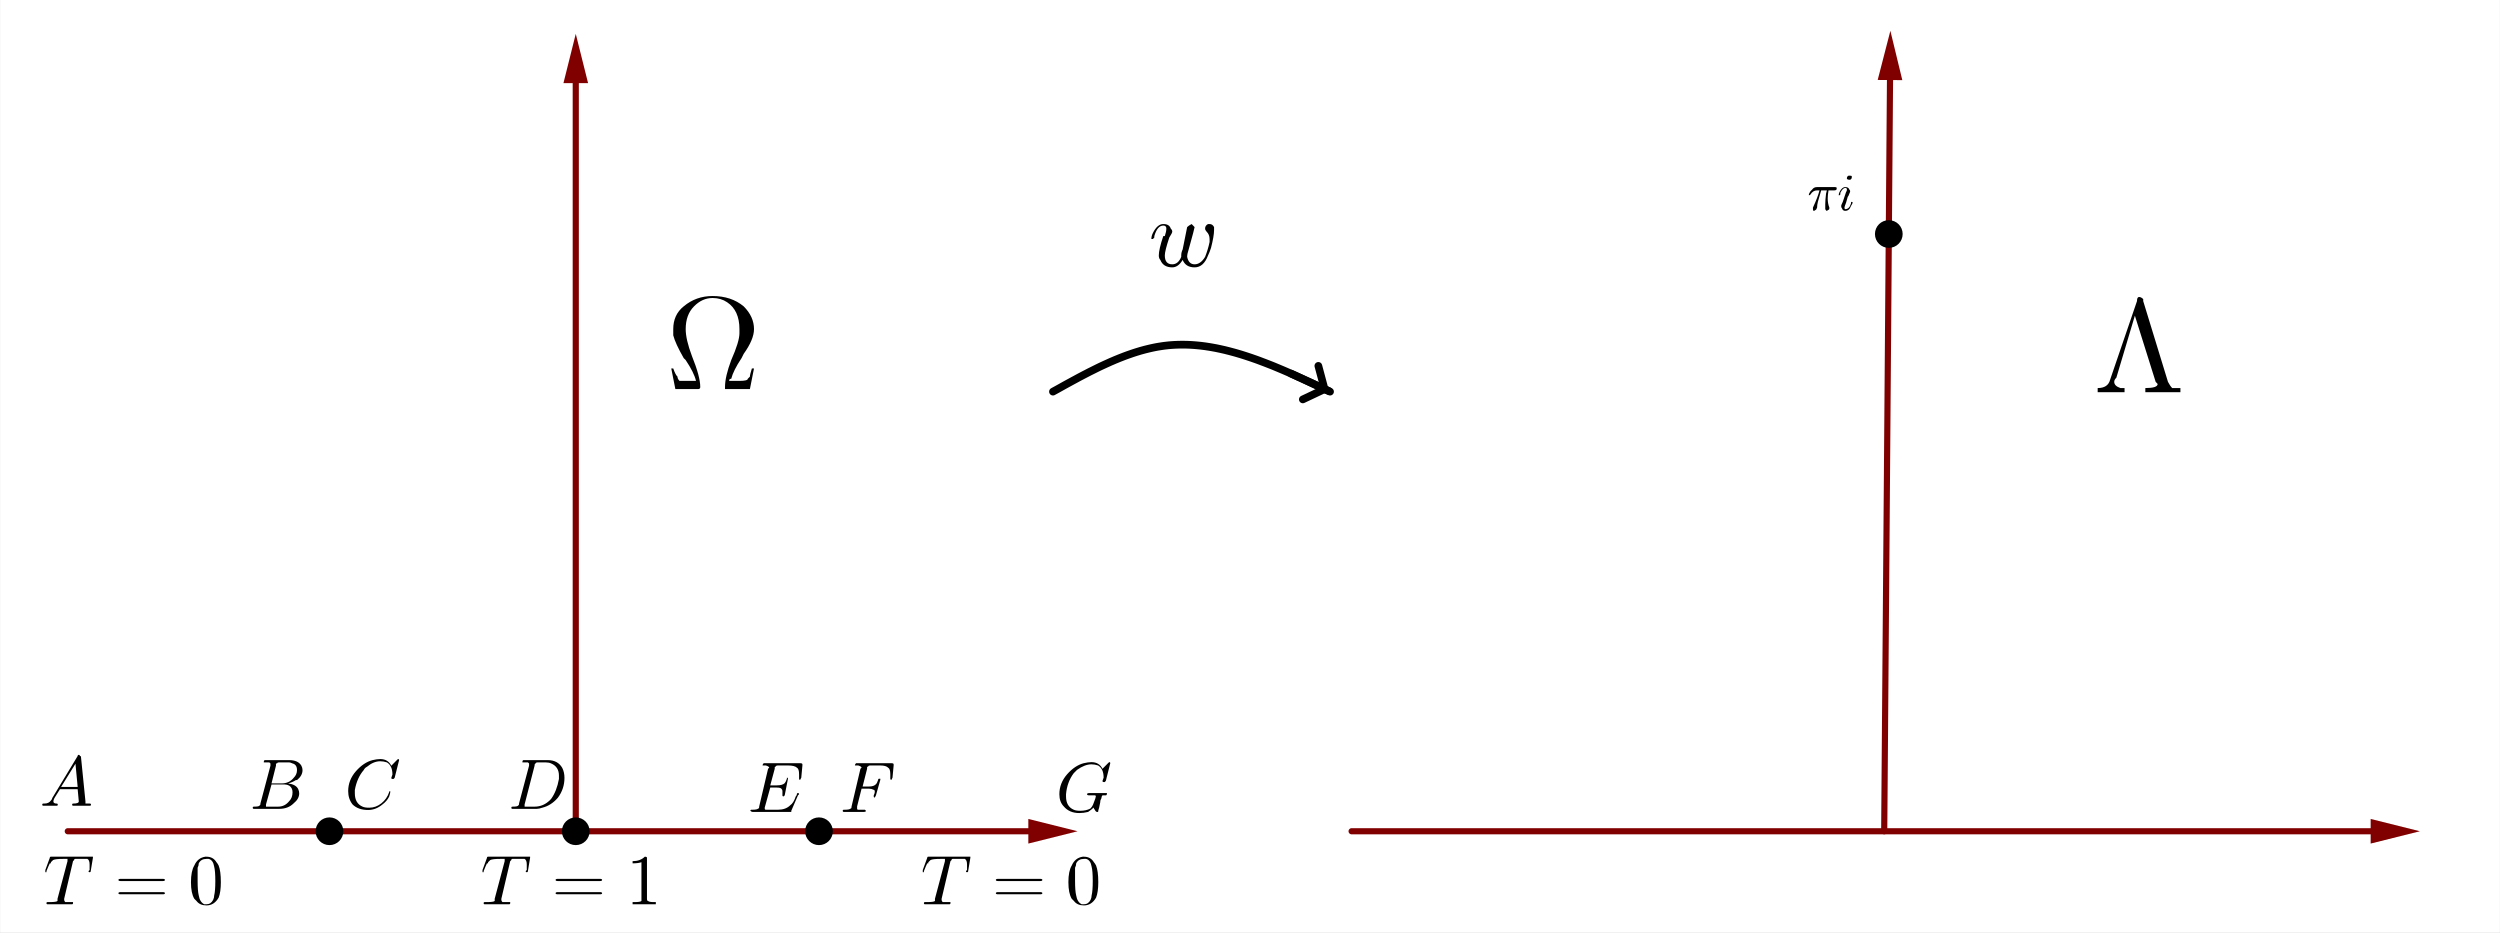 <?xml version="1.0" encoding="ISO-8859-1" standalone="no"?>

<svg 
     version="1.1"
     baseProfile="full"
     xmlns="http://www.w3.org/2000/svg"
     xmlns:xlink="http://www.w3.org/1999/xlink"
     xmlns:ev="http://www.w3.org/2001/xml-events"
     width="28.646cm"
     height="10.689cm"
     viewBox="0 0 812 303"
     >
<rect x="0" y="0" width="812" height="303" fill="#808080" stroke="none"/>
<title>

</title>
<g stroke-linejoin="miter" stroke-dashoffset="0" stroke-dasharray="none" stroke-width="1" stroke-miterlimit="10.000" stroke-linecap="square">
<clipPath id="clipebdc523a-24c1-4659-8272-188dc57e9467">
  <path d="M 0 0 L 0 303.00 L 812.00 303.00 L 812.00 0 z"/>
</clipPath>
<g clip-path="url(#clip1)">
<g fill-opacity="1" fill-rule="nonzero" stroke="none" fill="#ffffff">
  <path d="M 0 0 L 812.00 0 L 812.00 303.00 L 0 303.00 L 0 0 z"/>
</g> <!-- drawing style -->
</g> <!-- clip1 -->
<g id="misc">
</g><!-- misc -->
<g id="layer0">
<clipPath id="clipeb17fa73-992a-4013-accd-5c5ca83c7abe">
  <path d="M 0 0 L 0 303.00 L 812.00 303.00 L 812.00 0 z"/>
</clipPath>
<g clip-path="url(#clip2)">
<g stroke-linejoin="round" stroke-width="2" stroke-linecap="round" fill="none" stroke-opacity="1" stroke="#800000">
  <path d="M 22.000 270.00 L 334.00 270.00"/>
<title>Vector u</title>
<desc>Vector u: Vector(Q, R)</desc>

</g> <!-- drawing style -->
</g> <!-- clip2 -->
<clipPath id="clip85529147-d5a9-403c-aac6-08af5755e4a8">
  <path d="M 0 0 L 0 303.00 L 812.00 303.00 L 812.00 0 z"/>
</clipPath>
<g clip-path="url(#clip3)">
<g fill-opacity="1" fill-rule="evenodd" stroke="none" fill="#800000">
  <path d="M 350.00 270.00 L 334.00 274.00 L 334.00 266.00 z"/>
<title>Vector u</title>
<desc>Vector u: Vector(Q, R)</desc>

</g> <!-- drawing style -->
</g> <!-- clip3 -->
<clipPath id="clipcc482b80-3701-4b7c-94af-7ebcb0839797">
  <path d="M 0 0 L 0 303.00 L 812.00 303.00 L 812.00 0 z"/>
</clipPath>
<g clip-path="url(#clip4)">
<g stroke-linejoin="round" stroke-width="2" stroke-linecap="round" fill="none" stroke-opacity="1" stroke="#800000">
  <path d="M 187.00 270.00 L 187.00 27.000"/>
<title>Vector v</title>
<desc>Vector v: Vector(C_1, D_1)</desc>

</g> <!-- drawing style -->
</g> <!-- clip4 -->
<clipPath id="clip359663d4-02ef-4dc4-aefe-6971a7dd1ccb">
  <path d="M 0 0 L 0 303.00 L 812.00 303.00 L 812.00 0 z"/>
</clipPath>
<g clip-path="url(#clip5)">
<g fill-opacity="1" fill-rule="evenodd" stroke="none" fill="#800000">
  <path d="M 187.00 11.000 L 191.00 27.000 L 183.00 27.000 z"/>
<title>Vector v</title>
<desc>Vector v: Vector(C_1, D_1)</desc>

</g> <!-- drawing style -->
</g> <!-- clip5 -->
<clipPath id="clip0923422b-5d89-4606-a3d6-289d246fe576">
  <path d="M 0 0 L 0 303.00 L 812.00 303.00 L 812.00 0 z"/>
</clipPath>
<g clip-path="url(#clip6)">
<g stroke-linejoin="round" stroke-width="2" stroke-linecap="round" fill="none" stroke-opacity="1" stroke="#800000">
  <path d="M 439.00 270.00 L 770.00 270.00"/>
<title>Vector w</title>
<desc>Vector w: Vector(E_1, F_1)</desc>

</g> <!-- drawing style -->
</g> <!-- clip6 -->
<clipPath id="clipce302e9d-ebc6-44fa-857b-cc92519f2fc4">
  <path d="M 0 0 L 0 303.00 L 812.00 303.00 L 812.00 0 z"/>
</clipPath>
<g clip-path="url(#clip7)">
<g fill-opacity="1" fill-rule="evenodd" stroke="none" fill="#800000">
  <path d="M 786.00 270.00 L 770.00 274.00 L 770.00 266.00 z"/>
<title>Vector w</title>
<desc>Vector w: Vector(E_1, F_1)</desc>

</g> <!-- drawing style -->
</g> <!-- clip7 -->
<clipPath id="clip802044b1-cb85-4bed-bf07-4784f20353cc">
  <path d="M 0 0 L 0 303.00 L 812.00 303.00 L 812.00 0 z"/>
</clipPath>
<g clip-path="url(#clip8)">
<g stroke-linejoin="round" stroke-width="2" stroke-linecap="round" fill="none" stroke-opacity="1" stroke="#800000">
  <path d="M 612.00 270.00 L 613.88 26.000"/>
<title>Vector a</title>
<desc>Vector a: Vector(G_1, H_1)</desc>

</g> <!-- drawing style -->
</g> <!-- clip8 -->
<clipPath id="clip6f2cb749-17de-4775-bf54-bd6936b570cf">
  <path d="M 0 0 L 0 303.00 L 812.00 303.00 L 812.00 0 z"/>
</clipPath>
<g clip-path="url(#clip9)">
<g fill-opacity="1" fill-rule="evenodd" stroke="none" fill="#800000">
  <path d="M 614.00 10.000 L 617.88 26.030 L 609.88 25.969 z"/>
<title>Vector a</title>
<desc>Vector a: Vector(G_1, H_1)</desc>

</g> <!-- drawing style -->
</g> <!-- clip9 -->
</g><!-- layer0 -->
<g id="layer1">
<clipPath id="clip3ec3cb70-9312-4e1f-84e9-85117716adaa">
  <path d="M 0 0 L 0 303.00 L 812.00 303.00 L 812.00 0 z"/>
</clipPath>
<g clip-path="url(#clip10)">
<g stroke-linejoin="round" stroke-width="2.5" stroke-linecap="round" fill="none" stroke-opacity="1" stroke="#000000">
  <path d="M 342.00 127.21 L 342.34 127.02 L 343.02 126.65 L 343.71 126.27 L 344.39 125.89 L 345.07 125.51 L 345.75 125.13 L 346.44 124.75 L 347.12 124.38 L 347.80 124.01 L 348.48 123.64 L 349.17 123.27 L 349.85 122.90 L 350.53 122.53 L 351.22 122.17 L 351.90 121.81 L 352.58 121.46 L 353.27 121.10 L 353.95 120.75 L 354.64 120.41 L 355.32 120.07 L 356.00 119.73 L 356.69 119.39 L 357.37 119.06 L 358.06 118.74 L 358.75 118.42 L 359.43 118.11 L 360.12 117.80 L 360.80 117.49 L 361.49 117.20 L 362.18 116.90 L 362.87 116.62 L 363.55 116.34 L 364.24 116.07 L 364.93 115.80 L 365.62 115.54 L 366.31 115.29 L 367.00 115.05 L 367.69 114.81 L 368.38 114.58 L 369.07 114.36 L 369.76 114.15 L 370.45 113.94 L 371.15 113.75 L 371.84 113.56 L 372.53 113.39 L 373.23 113.22 L 373.92 113.06 L 374.62 112.91 L 375.31 112.77 L 376.01 112.64 L 376.70 112.53 L 377.40 112.42 L 378.10 112.32 L 378.80 112.24 L 379.50 112.16 L 380.20 112.10 L 380.90 112.05 L 381.60 112.01 L 382.30 111.98 L 383.00 111.96 L 383.70 111.95 L 384.41 111.95 L 385.11 111.96 L 385.81 111.98 L 386.52 112.01 L 387.22 112.05 L 387.93 112.10 L 388.64 112.16 L 389.34 112.23 L 390.05 112.30 L 390.76 112.39 L 391.47 112.48 L 392.18 112.59 L 392.89 112.70 L 393.59 112.82 L 394.31 112.95 L 395.02 113.08 L 395.73 113.23 L 396.44 113.38 L 397.15 113.54 L 397.86 113.70 L 398.57 113.88 L 399.29 114.06 L 400.00 114.25 L 400.71 114.44 L 401.43 114.64 L 402.14 114.85 L 402.86 115.06 L 403.57 115.28 L 404.29 115.51 L 405.00 115.74 L 405.72 115.98 L 406.44 116.22 L 407.15 116.47 L 407.87 116.72 L 408.59 116.98 L 409.31 117.25 L 410.02 117.52 L 410.74 117.79 L 411.46 118.07 L 412.18 118.35 L 412.90 118.63 L 413.62 118.92 L 414.34 119.22 L 415.06 119.52 L 415.77 119.82 L 416.49 120.12 L 417.21 120.43 L 417.93 120.74 L 418.66 121.06 L 419.38 121.37 L 420.10 121.69 L 420.82 122.01 L 421.54 122.34 L 422.26 122.67 L 422.98 122.99 L 423.70 123.33 L 424.42 123.66 L 425.14 123.99 L 425.87 124.33 L 426.59 124.66 L 427.31 125.00 L 428.03 125.34 L 428.75 125.68 L 429.47 126.02 L 430.20 126.36 L 430.92 126.70 L 431.64 127.04"/>
<title>Curva c</title>
<desc>Curva c: Spline({S, T, U}, 3)</desc>

</g> <!-- drawing style -->
</g> <!-- clip10 -->
<clipPath id="clipddca57b9-d934-4770-8543-7158974c599d">
  <path d="M 0 0 L 0 303.00 L 812.00 303.00 L 812.00 0 z"/>
</clipPath>
<g clip-path="url(#clip11)">
<g stroke-linejoin="round" stroke-width="2.5" stroke-linecap="round" fill="none" stroke-opacity="1" stroke="#000000">
  <path d="M 419.35 121.36 L 432.00 127.21"/>
<title>Segmento f</title>
<desc>Segmento f: Segmento [A_1, B_1]</desc>

</g> <!-- drawing style -->
</g> <!-- clip11 -->
<clipPath id="clip00f23cca-9b6a-4836-a23a-acf473e2a9d4">
  <path d="M 0 0 L 0 303.00 L 812.00 303.00 L 812.00 0 z"/>
</clipPath>
<g clip-path="url(#clip12)">
<g stroke-linejoin="round" stroke-width="2.5" stroke-linecap="round" fill="none" stroke-opacity="1" stroke="#000000">
  <path d="M 430.22 126.39 L 423.16 129.73"/>
<title>Segmento f</title>
<desc>Segmento f: Segmento [A_1, B_1]</desc>

</g> <!-- drawing style -->
</g> <!-- clip12 -->
<clipPath id="clipec2fbec4-887f-4311-ab2f-53b47b7a695f">
  <path d="M 0 0 L 0 303.00 L 812.00 303.00 L 812.00 0 z"/>
</clipPath>
<g clip-path="url(#clip13)">
<g stroke-linejoin="round" stroke-width="2.5" stroke-linecap="round" fill="none" stroke-opacity="1" stroke="#000000">
  <path d="M 430.22 126.39 L 428.20 118.84"/>
<title>Segmento f</title>
<desc>Segmento f: Segmento [A_1, B_1]</desc>

</g> <!-- drawing style -->
</g> <!-- clip13 -->
<clipPath id="clip12ddef18-f5dd-4931-9a56-3fbd4114664f">
  <path d="M 0 0 L 0 303.00 L 812.00 303.00 L 812.00 0 z"/>
</clipPath>
<g clip-path="url(#clip14)">
<g fill-opacity="1" fill-rule="nonzero" stroke="none" fill="#000000">
  <path d="M 191.00 270.00 C 191.00 272.21 189.21 274.00 187.00 274.00 C 184.79 274.00 183.00 272.21 183.00 270.00 C 183.00 267.79 184.79 266.00 187.00 266.00 C 189.21 266.00 191.00 267.79 191.00 270.00 z"/>
<title>Punto C_1</title>
<desc>C_1 = (1.5, -0.01)</desc>

</g> <!-- drawing style -->
</g> <!-- clip14 -->
<clipPath id="clipc0263f02-4a1d-4177-9cc8-2e0dbf57cc17">
  <path d="M 0 0 L 0 303.00 L 812.00 303.00 L 812.00 0 z"/>
</clipPath>
<g clip-path="url(#clip15)">
<g stroke-linejoin="round" stroke-linecap="round" fill="none" stroke-opacity="1" stroke="#000000">
  <path d="M 191.00 270.00 C 191.00 272.21 189.21 274.00 187.00 274.00 C 184.79 274.00 183.00 272.21 183.00 270.00 C 183.00 267.79 184.79 266.00 187.00 266.00 C 189.21 266.00 191.00 267.79 191.00 270.00 z"/>
<title>Punto C_1</title>
<desc>C_1 = (1.5, -0.01)</desc>

</g> <!-- drawing style -->
</g> <!-- clip15 -->
</g><!-- layer1 -->
<g id="layer2">
</g><!-- layer2 -->
<g id="layer3">
<clipPath id="clip0e9d00a6-05bb-4001-bcff-97e20d1ef087">
  <path d="M 0 0 L 0 303.00 L 812.00 303.00 L 812.00 0 z"/>
</clipPath>
<g clip-path="url(#clip16)">
<g fill-opacity="1" fill-rule="nonzero" stroke="none" fill="#000000">
  <path d="M 617.49 76.011 C 617.49 78.221 615.70 80.011 613.49 80.011 C 611.28 80.011 609.49 78.221 609.49 76.011 C 609.49 73.802 611.28 72.011 613.49 72.011 C 615.70 72.011 617.49 73.802 617.49 76.011 z"/>
<title>Punto C</title>
<desc>Punto C: Punto sobre a</desc>

</g> <!-- drawing style -->
</g> <!-- clip16 -->
<clipPath id="clip8dda10dd-19a4-4e23-af61-904bdd29dbe5">
  <path d="M 0 0 L 0 303.00 L 812.00 303.00 L 812.00 0 z"/>
</clipPath>
<g clip-path="url(#clip17)">
<g stroke-linejoin="round" stroke-linecap="round" fill="none" stroke-opacity="1" stroke="#000000">
  <path d="M 617.49 76.011 C 617.49 78.221 615.70 80.011 613.49 80.011 C 611.28 80.011 609.49 78.221 609.49 76.011 C 609.49 73.802 611.28 72.011 613.49 72.011 C 615.70 72.011 617.49 73.802 617.49 76.011 z"/>
<title>Punto C</title>
<desc>Punto C: Punto sobre a</desc>

</g> <!-- drawing style -->
</g> <!-- clip17 -->
<clipPath id="clipc46e2023-911e-47a0-a448-0d1a8c52ea82">
  <path d="M 0 0 L 0 303.00 L 812.00 303.00 L 812.00 0 z"/>
</clipPath>
<g clip-path="url(#clip18)">
<g fill-opacity="1" fill-rule="nonzero" stroke="none" fill="#000000">
  <path d="M 111.00 270.00 C 111.00 272.21 109.21 274.00 107.00 274.00 C 104.79 274.00 103.00 272.21 103.00 270.00 C 103.00 267.79 104.79 266.00 107.00 266.00 C 109.21 266.00 111.00 267.79 111.00 270.00 z"/>
<title>Punto A</title>
<desc>Punto A: Punto sobre u</desc>

</g> <!-- drawing style -->
</g> <!-- clip18 -->
<clipPath id="clip264cfbd6-7bfb-4283-9de3-27cfa6a9edc8">
  <path d="M 0 0 L 0 303.00 L 812.00 303.00 L 812.00 0 z"/>
</clipPath>
<g clip-path="url(#clip19)">
<g stroke-linejoin="round" stroke-linecap="round" fill="none" stroke-opacity="1" stroke="#000000">
  <path d="M 111.00 270.00 C 111.00 272.21 109.21 274.00 107.00 274.00 C 104.79 274.00 103.00 272.21 103.00 270.00 C 103.00 267.79 104.79 266.00 107.00 266.00 C 109.21 266.00 111.00 267.79 111.00 270.00 z"/>
<title>Punto A</title>
<desc>Punto A: Punto sobre u</desc>

</g> <!-- drawing style -->
</g> <!-- clip19 -->
<clipPath id="clip8b6a2f64-3594-4b81-bc3d-eb04cf5f003c">
  <path d="M 0 0 L 0 303.00 L 812.00 303.00 L 812.00 0 z"/>
</clipPath>
<g clip-path="url(#clip20)">
<g fill-opacity="1" fill-rule="nonzero" stroke="none" fill="#000000">
  <path d="M 270.00 270.00 C 270.00 272.21 268.21 274.00 266.00 274.00 C 263.79 274.00 262.00 272.21 262.00 270.00 C 262.00 267.79 263.79 266.00 266.00 266.00 C 268.21 266.00 270.00 267.79 270.00 270.00 z"/>
<title>Punto B</title>
<desc>Punto B: Punto sobre u</desc>

</g> <!-- drawing style -->
</g> <!-- clip20 -->
<clipPath id="clip2fab68e3-d840-42bf-b107-9b16108507c5">
  <path d="M 0 0 L 0 303.00 L 812.00 303.00 L 812.00 0 z"/>
</clipPath>
<g clip-path="url(#clip21)">
<g stroke-linejoin="round" stroke-linecap="round" fill="none" stroke-opacity="1" stroke="#000000">
  <path d="M 270.00 270.00 C 270.00 272.21 268.21 274.00 266.00 274.00 C 263.79 274.00 262.00 272.21 262.00 270.00 C 262.00 267.79 263.79 266.00 266.00 266.00 C 268.21 266.00 270.00 267.79 270.00 270.00 z"/>
<title>Punto B</title>
<desc>Punto B: Punto sobre u</desc>

</g> <!-- drawing style -->
</g> <!-- clip21 -->
<g transform="matrix(31.000, 0, 0, 31.000, 373.00, 86.347)">
<clipPath id="clip2f49002d-0002-4bf4-a6a9-1b6cbddf63a7">
  <path d="M -12.032 -2.785 L -12.032 6.989 L 14.161 6.989 L 14.161 -2.785 z"/>
</clipPath>
<g clip-path="url(#clip22)">
<g fill-opacity="1" fill-rule="nonzero" stroke="none" fill="#000000">
  <path d="M .469 -.344 L .422 -.172 Q .406 -.125 .406 -.094 Q .422 -.016 .484 -.016 Q .547 -.016 .594 -.094 Q .625 -.172 .641 -.25 Q .641 -.266 .641 -.281 Q .641 -.328 .609 -.359 Q .594 -.375 .594 -.391 Q .594 -.422 .625 -.438 Q .641 -.438 .641 -.438 Q .672 -.438 .688 -.406 Q .688 -.391 .688 -.375 Q .688 -.312 .656 -.188 Q .641 -.141 .625 -.109 Q .578 .016 .484 .016 Q .391 .016 .359 -.062 Q .312 .016 .25 .016 Q .156 .016 .125 -.062 Q .109 -.078 .109 -.109 Q .109 -.172 .156 -.312 Q .156 -.312 .172 -.312 Q .188 -.359 .188 -.391 Q .188 -.422 .156 -.422 Q .094 -.422 .062 -.312 Q .062 -.297 .062 -.297 Q .047 -.281 .047 -.281 Q .031 -.281 .031 -.281 Q .031 -.312 .047 -.344 Q .094 -.438 .156 -.438 Q .219 -.438 .234 -.391 Q .25 -.375 .25 -.359 Q .25 -.344 .219 -.297 Q .172 -.156 .172 -.109 Q .172 -.016 .25 -.016 Q .312 -.016 .344 -.094 Q .344 -.094 .344 -.109 Q .344 -.141 .359 -.172 L .406 -.406 Q .422 -.422 .453 -.438 Q .469 -.422 .484 -.406 Q .484 -.406 .469 -.344 z"/>
<title>w</title>
<desc>text1 = “w”</desc>

</g> <!-- drawing style -->
</g> <!-- clip22 -->
</g> <!-- transform -->
<g transform="matrix(43.000, 0, 0, 43.000, 216.00, 126.38)">
<clipPath id="clipc3a810d3-1dd5-4575-b60d-8d7449330e6a">
  <path d="M -5.023 -2.939 L -5.023 4.107 L 13.860 4.107 L 13.860 -2.939 z"/>
</clipPath>
<g clip-path="url(#clip23)">
<g fill-opacity="1" fill-rule="nonzero" stroke="none" fill="#000000">
  <path d="M .672 -.156 L .672 -.156 L .641 -0 L .484 -0 Q .469 -0 .453 -0 Q .453 -.016 .453 -.016 Q .453 -.094 .5 -.219 Q .562 -.359 .562 -.422 Q .562 -.438 .562 -.453 Q .562 -.594 .469 -.656 Q .422 -.688 .359 -.688 Q .281 -.688 .219 -.625 L .219 -.625 Q .156 -.562 .156 -.453 Q .156 -.375 .203 -.25 Q .266 -.094 .266 -.016 Q .266 -0 .25 -0 L .25 -0 L .25 -0 Q .25 -0 .234 -0 L .078 -0 L .047 -.156 L .062 -.156 Q .078 -.109 .094 -.094 Q .094 -.078 .109 -.062 Q .125 -.062 .156 -.062 L .234 -.062 Q .219 -.125 .156 -.219 L .156 -.219 Q .156 -.219 .141 -.234 Q .078 -.344 .062 -.406 Q .062 -.438 .062 -.453 Q .062 -.562 .141 -.625 Q .234 -.703 .359 -.703 Q .5 -.703 .594 -.625 Q .672 -.547 .672 -.453 Q .672 -.375 .594 -.266 L .594 -.266 L .594 -.266 L .594 -.266 L .578 -.234 Q .516 -.141 .5 -.078 Q .484 -.078 .484 -.062 L .562 -.062 Q .625 -.062 .625 -.078 L .641 -.094 Q .641 -.109 .656 -.156 L .672 -.156 z"/>
<title>\Omega</title>
<desc>text2 = “\Omega”</desc>

</g> <!-- drawing style -->
</g> <!-- clip23 -->
</g> <!-- transform -->
<g transform="matrix(43.000, 0, 0, 43.000, 680.00, 127.38)">
<clipPath id="clip7bae5c20-ddfd-41c6-ac4e-d57d36f127d3">
  <path d="M -15.814 -2.962 L -15.814 4.084 L 3.07 4.084 L 3.07 -2.962 z"/>
</clipPath>
<g clip-path="url(#clip24)">
<g fill-opacity="1" fill-rule="nonzero" stroke="none" fill="#000000">
  <path d="M .375 -.688 L .562 -.078 Q .578 -.047 .594 -.031 Q .609 -.031 .656 -.031 L .656 -0 Q .547 -0 .531 -0 Q .422 -0 .391 -0 L .391 -.031 Q .484 -.031 .484 -.062 Q .484 -.062 .469 -.078 L .312 -.578 L .172 -.109 Q .156 -.094 .156 -.078 Q .156 -.047 .203 -.031 Q .219 -.031 .234 -.031 L .234 -0 Q .141 -0 .125 -0 Q .078 -0 .031 -0 L .031 -.031 Q .109 -.031 .125 -.094 L .328 -.688 Q .328 -.719 .344 -.719 L .344 -.719 Q .344 -.719 .344 -.719 Q .359 -.719 .375 -.703 Q .375 -.703 .375 -.688 z"/>
<title>\Lambda</title>
<desc>text3 = “\Lambda”</desc>

</g> <!-- drawing style -->
</g> <!-- clip24 -->
</g> <!-- transform -->
<g transform="matrix(23.000, 0, 0, 23.000, 13.000, 261.72)">
<clipPath id="clipf8bc081c-d2cd-43cb-b646-f8a059a6521f">
  <path d="M -.565 -11.379 L -.565 1.795 L 34.739 1.795 L 34.739 -11.379 z"/>
</clipPath>
<g clip-path="url(#clip25)">
<g fill-opacity="1" fill-rule="nonzero" stroke="none" fill="#000000">
  <path d="M .172 -.109 L .531 -.703 Q .531 -.719 .547 -.719 Q .562 -.719 .562 -.703 Q .578 -.703 .578 -.688 L .641 -.062 Q .641 -.047 .641 -.031 L .641 -.031 L .641 -.031 L .641 -.031 L .641 -.031 L .641 -.031 Q .656 -.031 .703 -.031 Q .719 -.031 .719 -.016 Q .719 -0 .703 -0 L .594 -0 L .594 -0 L .469 -0 L .469 -0 Q .453 -0 .453 -.016 Q .453 -.031 .469 -.031 Q .547 -.031 .547 -.062 Q .547 -.062 .531 -.234 L .281 -.234 L .203 -.109 Q .188 -.078 .188 -.062 Q .188 -.031 .234 -.031 Q .25 -.031 .25 -.016 Q .25 -0 .234 -0 L .141 -0 L .141 -0 L .047 -0 L .047 -0 Q .031 -0 .031 -.016 Q .031 -.031 .047 -.031 L .047 -.031 L .062 -.031 Q .125 -.031 .156 -.078 Q .172 -.094 .172 -.109 z M .297 -.266 L .531 -.266 L .5 -.594 L .297 -.266 z"/>
<title>A</title>
<desc>texto1 = “A”</desc>

</g> <!-- drawing style -->
</g> <!-- clip25 -->
</g> <!-- transform -->
<g transform="matrix(23.000, 0, 0, 23.000, 112.00, 262.72)">
<clipPath id="clipfd5eec3c-bcf2-41cf-b047-f3b58d8384d1">
  <path d="M -4.87 -11.422 L -4.87 1.752 L 30.435 1.752 L 30.435 -11.422 z"/>
</clipPath>
<g clip-path="url(#clip26)">
<g fill-opacity="1" fill-rule="nonzero" stroke="none" fill="#000000">
  <path d="M .766 -.688 L .703 -.438 Q .688 -.422 .688 -.422 L .688 -.422 L .672 -.422 Q .656 -.422 .656 -.438 L .672 -.484 L .672 -.484 Q .672 -.609 .594 -.656 L .594 -.656 Q .547 -.672 .5 -.672 Q .406 -.672 .312 -.594 Q .281 -.578 .266 -.547 Q .172 -.438 .141 -.266 Q .141 -.234 .141 -.219 Q .141 -.078 .25 -.031 Q .281 -.016 .344 -.016 Q .438 -.016 .516 -.078 Q .594 -.141 .625 -.234 Q .625 -.25 .641 -.25 Q .641 -.25 .641 -.234 Q .641 -.219 .625 -.172 Q .594 -.109 .531 -.062 Q .438 .016 .328 .016 Q .188 .016 .109 -.062 Q .047 -.141 .047 -.25 Q .047 -.406 .156 -.531 Q .266 -.656 .391 -.688 Q .453 -.703 .5 -.703 Q .609 -.703 .656 -.609 L .734 -.688 Q .75 -.703 .75 -.703 Q .766 -.703 .766 -.688 z"/>
<title>C</title>
<desc>texto2 = “C”</desc>

</g> <!-- drawing style -->
</g> <!-- clip26 -->
</g> <!-- transform -->
<g transform="matrix(23.000, 0, 0, 23.000, 165.00, 262.72)">
<clipPath id="clipe33f1650-b946-4b46-83cc-4fc3d68d07f0">
  <path d="M -7.174 -11.422 L -7.174 1.752 L 28.130 1.752 L 28.130 -11.422 z"/>
</clipPath>
<g clip-path="url(#clip27)">
<g fill-opacity="1" fill-rule="nonzero" stroke="none" fill="#000000">
  <path d="M .156 -.078 L .156 -.078 L .297 -.609 Q .297 -.625 .297 -.641 Q .297 -.641 .281 -.656 L .281 -.656 L .281 -.656 Q .281 -.656 .281 -.656 Q .25 -.656 .234 -.656 Q .203 -.656 .203 -.656 Q .203 -.656 .203 -.656 Q .203 -.688 .219 -.688 L .219 -.688 L .234 -.688 L .562 -.688 Q .703 -.688 .766 -.578 Q .797 -.516 .797 -.438 Q .797 -.281 .703 -.156 Q .609 -.047 .484 -.016 Q .438 -0 .406 -0 L .062 -0 Q .047 -0 .047 -.016 Q .047 -.016 .047 -.016 Q .047 -.031 .062 -.031 L .062 -.031 Q .141 -.031 .141 -.047 Q .156 -.047 .156 -.078 Q .156 -.078 .156 -.078 z M .375 -.609 L .234 -.062 Q .234 -.047 .234 -.047 Q .234 -.031 .234 -.031 L .234 -.031 L .234 -.031 L .25 -.031 Q .25 -.031 .266 -.031 L .375 -.031 Q .5 -.031 .594 -.125 Q .609 -.141 .609 -.141 Q .688 -.25 .719 -.422 Q .719 -.453 .719 -.469 Q .719 -.594 .609 -.641 Q .578 -.656 .531 -.656 L .422 -.656 Q .391 -.656 .391 -.641 L .391 -.641 L .391 -.641 L .391 -.641 L .391 -.641 Q .375 -.641 .375 -.609 z"/>
<title>D</title>
<desc>texto3 = “D”</desc>

</g> <!-- drawing style -->
</g> <!-- clip27 -->
</g> <!-- transform -->
<g transform="matrix(23.000, 0, 0, 23.000, 81.000, 262.72)">
<clipPath id="clipe4b2cd62-8495-49ee-842e-419fd85e2f83">
  <path d="M -3.522 -11.422 L -3.522 1.752 L 31.783 1.752 L 31.783 -11.422 z"/>
</clipPath>
<g clip-path="url(#clip28)">
<g fill-opacity="1" fill-rule="nonzero" stroke="none" fill="#000000">
  <path d="M .156 -.078 L .297 -.609 Q .297 -.625 .297 -.641 Q .297 -.641 .281 -.656 L .281 -.656 L .281 -.656 Q .281 -.656 .266 -.656 Q .25 -.656 .234 -.656 Q .203 -.656 .203 -.656 Q .203 -.688 .219 -.688 L .219 -.688 L .219 -.688 L .234 -.688 L .562 -.688 Q .688 -.688 .734 -.609 Q .75 -.578 .75 -.547 Q .75 -.469 .672 -.406 Q .672 -.406 .656 -.406 Q .609 -.375 .547 -.359 Q .656 -.344 .688 -.281 Q .703 -.25 .703 -.219 Q .703 -.141 .625 -.078 L .625 -.078 Q .547 -0 .422 -0 L .062 -0 Q .047 -0 .047 -.016 Q .047 -.031 .062 -.031 L .062 -.031 Q .141 -.031 .141 -.047 Q .156 -.047 .156 -.078 Q .156 -.078 .156 -.078 z M .312 -.359 L .453 -.359 Q .562 -.359 .625 -.438 Q .672 -.484 .672 -.547 Q .672 -.625 .609 -.641 Q .578 -.656 .562 -.656 L .422 -.656 Q .391 -.656 .391 -.641 L .391 -.641 L .391 -.641 L .375 -.641 L .375 -.641 Q .375 -.641 .375 -.609 L .312 -.359 z M .266 -.031 L .406 -.031 Q .5 -.031 .562 -.109 Q .609 -.156 .609 -.234 Q .609 -.297 .562 -.328 Q .531 -.344 .5 -.344 L .312 -.344 L .234 -.062 Q .234 -.047 .234 -.047 Q .234 -.031 .234 -.031 L .234 -.031 L .234 -.031 L .25 -.031 Q .25 -.031 .266 -.031 z"/>
<title>B</title>
<desc>texto4 = “B”</desc>

</g> <!-- drawing style -->
</g> <!-- clip28 -->
</g> <!-- transform -->
<g transform="matrix(23.000, 0, 0, 23.000, 343.00, 263.72)">
<clipPath id="clip9831d003-98f1-4d53-930c-f15a967f4c0a">
  <path d="M -14.913 -11.466 L -14.913 1.708 L 20.391 1.708 L 20.391 -11.466 z"/>
</clipPath>
<g clip-path="url(#clip29)">
<g fill-opacity="1" fill-rule="nonzero" stroke="none" fill="#000000">
  <path d="M .766 -.688 L .703 -.438 Q .688 -.422 .688 -.422 L .688 -.422 L .672 -.422 Q .656 -.422 .656 -.438 L .672 -.484 L .672 -.484 Q .672 -.609 .594 -.656 L .594 -.656 Q .547 -.672 .5 -.672 Q .406 -.672 .297 -.594 Q .281 -.578 .25 -.547 Q .156 -.422 .141 -.25 Q .141 -.234 .141 -.219 Q .141 -.078 .25 -.031 Q .281 -.016 .344 -.016 Q .422 -.016 .484 -.047 Q .516 -.078 .531 -.125 Q .562 -.203 .562 -.219 Q .562 -.234 .547 -.234 Q .531 -.234 .531 -.234 Q .5 -.234 .469 -.234 Q .438 -.234 .438 -.25 Q .438 -.25 .438 -.25 Q .438 -.266 .469 -.266 L .609 -.266 L .609 -.266 L .703 -.266 L .703 -.266 Q .719 -.266 .719 -.266 Q .719 -.234 .703 -.234 Q .656 -.234 .656 -.234 Q .641 -.219 .641 -.188 Q .641 -.203 .625 -.156 Q .625 -.141 .625 -.141 L .609 -.062 Q .594 -.016 .594 -0 Q .594 -0 .578 -0 Q .562 -0 .547 -.031 Q .531 -.047 .531 -.062 Q .5 -.031 .453 -0 L .453 -0 Q .391 .016 .328 .016 Q .188 .016 .109 -.078 Q .047 -.141 .047 -.25 Q .047 -.406 .156 -.531 Q .266 -.656 .391 -.688 Q .453 -.703 .5 -.703 Q .609 -.703 .656 -.609 L .734 -.688 Q .75 -.703 .75 -.703 Q .766 -.703 .766 -.688 z"/>
<title>G</title>
<desc>texto6 = “G”</desc>

</g> <!-- drawing style -->
</g> <!-- clip29 -->
</g> <!-- transform -->
<g transform="matrix(23.000, 0, 0, 23.000, 243.00, 263.72)">
<clipPath id="clip0ccbd72c-8e78-4517-93e9-096b44abbcb2">
  <path d="M -10.565 -11.466 L -10.565 1.708 L 24.739 1.708 L 24.739 -11.466 z"/>
</clipPath>
<g clip-path="url(#clip30)">
<g fill-opacity="1" fill-rule="nonzero" stroke="none" fill="#000000">
  <path d="M .703 -.234 L .703 -.234 L .609 -.016 Q .609 -0 .609 -0 L .609 -0 L .594 -0 Q .594 -0 .578 -0 L .062 -0 Q .047 -0 .031 -.016 Q .031 -.016 .031 -.016 Q .031 -.031 .047 -.031 L .062 -.031 Q .125 -.031 .141 -.047 Q .156 -.047 .156 -.078 Q .156 -.078 .156 -.078 L .281 -.609 Q .297 -.625 .297 -.625 Q .297 -.641 .25 -.656 L .25 -.656 L .234 -.656 Q .203 -.656 .203 -.656 Q .203 -.672 .219 -.688 L .234 -.688 L .734 -.688 Q .766 -.688 .766 -.672 L .766 -.672 Q .766 -.672 .766 -.656 L .75 -.484 Q .734 -.453 .734 -.453 Q .719 -.453 .719 -.469 L .719 -.484 L .719 -.484 Q .719 -.516 .719 -.531 Q .719 -.609 .688 -.625 Q .656 -.656 .562 -.656 L .422 -.656 Q .391 -.656 .391 -.641 L .391 -.641 L .391 -.641 Q .375 -.641 .375 -.625 L .375 -.625 L .375 -.625 Q .375 -.625 .375 -.609 L .312 -.375 L .406 -.375 Q .484 -.375 .516 -.406 Q .531 -.422 .547 -.469 Q .547 -.484 .547 -.484 Q .562 -.484 .562 -.469 L .516 -.234 Q .5 -.219 .5 -.219 Q .484 -.219 .484 -.234 Q .484 -.234 .484 -.25 Q .484 -.266 .484 -.297 Q .484 -.312 .469 -.328 Q .453 -.344 .406 -.344 L .312 -.344 L .234 -.062 Q .234 -.047 .234 -.047 Q .234 -.031 .25 -.031 L .25 -.031 L .25 -.031 L .25 -.031 Q .25 -.031 .266 -.031 L .422 -.031 Q .531 -.031 .594 -.094 Q .641 -.125 .672 -.219 Q .688 -.234 .688 -.25 Q .688 -.266 .703 -.266 Q .719 -.266 .719 -.25 Q .719 -.25 .703 -.234 z"/>
<title>E</title>
<desc>texto7 = “E”</desc>

</g> <!-- drawing style -->
</g> <!-- clip30 -->
</g> <!-- transform -->
<g transform="matrix(23.000, 0, 0, 23.000, 273.00, 263.72)">
<clipPath id="clip606ab3ec-60ce-4800-9ed2-2e85a284d95d">
  <path d="M -11.870 -11.466 L -11.870 1.708 L 23.435 1.708 L 23.435 -11.466 z"/>
</clipPath>
<g clip-path="url(#clip31)">
<g fill-opacity="1" fill-rule="nonzero" stroke="none" fill="#000000">
  <path d="M .297 -.328 L .234 -.078 Q .234 -.062 .234 -.047 Q .234 -.031 .25 -.031 Q .25 -.031 .266 -.031 Q .297 -.031 .328 -.031 Q .344 -.031 .344 -.031 L .359 -.016 Q .359 -.016 .359 -.016 Q .359 -0 .328 -0 L .188 -0 L .188 -0 L .047 -0 L .047 -0 Q .031 -0 .031 -.016 Q .031 -.031 .047 -.031 L .062 -.031 Q .125 -.031 .141 -.047 Q .156 -.047 .156 -.078 Q .156 -.078 .156 -.078 L .281 -.609 Q .297 -.625 .297 -.625 Q .297 -.641 .25 -.656 L .25 -.656 L .234 -.656 Q .203 -.656 .203 -.656 Q .203 -.672 .219 -.688 L .234 -.688 L .719 -.688 Q .75 -.688 .75 -.672 L .75 -.672 Q .75 -.672 .75 -.656 L .734 -.484 Q .719 -.453 .719 -.453 Q .703 -.453 .703 -.469 Q .703 -.469 .703 -.484 Q .703 -.516 .703 -.531 Q .703 -.609 .672 -.625 L .672 -.625 Q .641 -.656 .562 -.656 L .422 -.656 Q .391 -.656 .391 -.641 L .391 -.641 L .391 -.641 Q .375 -.641 .375 -.625 L .375 -.625 L .375 -.625 Q .375 -.625 .375 -.609 L .312 -.359 L .406 -.359 Q .469 -.359 .5 -.391 L .5 -.391 Q .516 -.406 .531 -.453 Q .531 -.469 .547 -.469 Q .562 -.469 .562 -.469 Q .562 -.453 .562 -.453 L .5 -.234 Q .484 -.203 .484 -.203 Q .469 -.203 .469 -.219 Q .469 -.219 .469 -.234 Q .484 -.266 .484 -.281 Q .484 -.312 .469 -.312 L .469 -.312 Q .438 -.328 .406 -.328 L .297 -.328 z"/>
<title>F</title>
<desc>texto8 = “F”</desc>

</g> <!-- drawing style -->
</g> <!-- clip31 -->
</g> <!-- transform -->
<g transform="matrix(17.000, 0, 0, 17.000, 587.00, 68.212)">
<clipPath id="clip11d868c8-fd0c-40f0-84a5-0dddd6db0559">
  <path d="M -34.529 -4.013 L -34.529 13.811 L 13.235 13.811 L 13.235 -4.013 z"/>
</clipPath>
<g clip-path="url(#clip32)">
<g fill-opacity="1" fill-rule="nonzero" stroke="none" fill="#000000">
  <path d="M .266 -.375 L .266 -.375 L .203 -.156 Q .188 -.094 .188 -.047 Q .172 -0 .156 -0 L .156 -0 Q .141 .016 .125 .016 Q .109 .016 .109 -.016 Q .109 -.016 .109 -.016 Q .109 -.031 .109 -.047 Q .203 -.25 .234 -.375 L .188 -.375 Q .109 -.375 .062 -.297 Q .047 -.281 .031 -.281 Q .031 -.281 .031 -.297 Q .031 -.312 .062 -.359 Q .062 -.359 .078 -.375 Q .078 -.375 .078 -.375 Q .078 -.375 .094 -.391 Q .125 -.438 .188 -.438 L .531 -.438 Q .562 -.438 .562 -.422 L .562 -.422 Q .562 -.406 .562 -.406 Q .562 -.375 .516 -.375 L .406 -.375 Q .391 -.281 .391 -.219 Q .391 -.125 .422 -.047 Q .422 -.031 .422 -.031 Q .422 -0 .391 -0 Q .391 .016 .375 .016 Q .359 .016 .344 -.016 Q .344 -.031 .344 -.031 Q .344 -.078 .344 -.109 Q .344 -.188 .359 -.312 L .375 -.375 L .266 -.375 z"/>
<title>\pi i</title>
<desc>texto11 = “\pi i”</desc>

</g> <!-- drawing style -->
</g> <!-- clip32 -->
</g> <!-- transform -->
<g transform="matrix(17.000, 0, 0, 17.000, 596.69, 68.212)">
<clipPath id="clip05e7ffc6-0a29-4151-8101-b0d7e4c160bc">
  <path d="M -35.099 -4.013 L -35.099 13.811 L 12.665 13.811 L 12.665 -4.013 z"/>
</clipPath>
<g clip-path="url(#clip33)">
<g fill-opacity="1" fill-rule="nonzero" stroke="none" fill="#000000">
  <path d="M .281 -.625 Q .281 -.594 .25 -.578 Q .234 -.578 .234 -.578 Q .203 -.578 .188 -.594 Q .188 -.609 .188 -.609 Q .188 -.641 .219 -.656 Q .234 -.656 .25 -.656 Q .281 -.656 .281 -.641 L .281 -.641 Q .281 -.625 .281 -.625 z M .203 -.25 L .172 -.141 Q .141 -.062 .141 -.047 Q .141 -.016 .156 -.016 Q .234 -.016 .266 -.125 L .266 -.141 Q .266 -.156 .281 -.156 L .281 -.156 L .281 -.156 Q .297 -.156 .297 -.141 Q .297 -.125 .266 -.078 Q .234 .016 .156 .016 Q .109 .016 .094 -.031 Q .078 -.047 .078 -.078 Q .078 -.094 .109 -.156 Q .172 -.344 .172 -.344 Q .188 -.359 .188 -.391 Q .188 -.422 .156 -.422 Q .109 -.422 .062 -.328 L .062 -.328 Q .062 -.312 .062 -.297 Q .047 -.281 .047 -.281 Q .031 -.281 .031 -.281 Q .031 -.312 .047 -.344 Q .094 -.438 .156 -.438 Q .219 -.438 .234 -.391 Q .25 -.375 .25 -.359 Q .25 -.344 .234 -.312 Q .219 -.266 .203 -.25 z"/>
<title>\pi i</title>
<desc>texto11 = “\pi i”</desc>

</g> <!-- drawing style -->
</g> <!-- clip33 -->
</g> <!-- transform -->
<g transform="matrix(23.000, 0, 0, 23.000, 156.00, 293.72)">
<clipPath id="clip79320acc-904c-4004-834f-099220826808">
  <path d="M -6.783 -12.770 L -6.783 .404 L 28.522 .404 L 28.522 -12.770 z"/>
</clipPath>
<g clip-path="url(#clip34)">
<g fill-opacity="1" fill-rule="nonzero" stroke="none" fill="#000000">
  <path d="M .422 -.609 L .297 -.078 Q .297 -.062 .297 -.062 Q .297 -.047 .312 -.031 L .312 -.031 Q .312 -.031 .328 -.031 Q .359 -.031 .391 -.031 Q .422 -.031 .422 -.031 Q .422 -.016 .422 -.016 Q .422 -0 .406 -0 L .312 -0 L .312 -0 L .234 -0 L .234 -0 L .156 -0 L .141 -0 L .062 -0 L .062 -0 Q .047 -0 .047 -.016 Q .047 -.031 .062 -.031 Q .062 -.031 .094 -.031 Q .188 -.031 .203 -.047 Q .203 -.047 .203 -.062 Q .203 -.062 .203 -.078 L .203 -.078 L .203 -.078 L .203 -.078 Q .203 -.078 .203 -.078 L .344 -.609 Q .344 -.625 .344 -.633 Q .344 -.641 .344 -.641 Q .328 -.641 .312 -.641 L .281 -.641 Q .172 -.641 .141 -.625 Q .125 -.609 .109 -.594 L .109 -.578 L .109 -.578 L .094 -.578 Q .078 -.547 .047 -.469 Q .047 -.453 .047 -.453 Q .031 -.453 .031 -.453 Q .031 -.453 .031 -.469 Q .031 -.469 .031 -.484 L .094 -.656 Q .094 -.672 .109 -.672 Q .109 -.672 .125 -.672 L .672 -.672 Q .703 -.672 .703 -.672 Q .703 -.656 .703 -.656 L .672 -.469 Q .672 -.453 .656 -.453 Q .641 -.453 .641 -.469 Q .641 -.469 .656 -.484 Q .656 -.531 .656 -.562 Q .656 -.625 .625 -.641 Q .594 -.641 .516 -.641 Q .453 -.641 .453 -.641 Q .438 -.641 .438 -.625 L .438 -.625 Q .422 -.609 .422 -.609 z"/>
<title>T=1</title>
<desc>texto13 = “T=1”</desc>

</g> <!-- drawing style -->
</g> <!-- clip34 -->
</g> <!-- transform -->
<g transform="matrix(23.000, 0, 0, 23.000, 179.02, 293.72)">
<clipPath id="clipeb1bdfa0-6526-4173-afac-56d6a02f27bf">
  <path d="M -7.784 -12.770 L -7.784 .404 L 27.521 .404 L 27.521 -12.770 z"/>
</clipPath>
<g clip-path="url(#clip35)">
<g fill-opacity="1" fill-rule="nonzero" stroke="none" fill="#000000">
  <path d="M .688 -.328 L .094 -.328 Q .062 -.328 .062 -.344 Q .062 -.359 .094 -.359 L .688 -.359 Q .719 -.359 .719 -.344 Q .719 -.328 .688 -.328 z M .688 -.141 L .094 -.141 Q .062 -.141 .062 -.156 Q .062 -.172 .094 -.172 L .688 -.172 Q .719 -.172 .719 -.156 Q .719 -.141 .688 -.141 z"/>
<title>T=1</title>
<desc>texto13 = “T=1”</desc>

</g> <!-- drawing style -->
</g> <!-- clip35 -->
</g> <!-- transform -->
<g transform="matrix(23.000, 0, 0, 23.000, 203.30, 293.72)">
<clipPath id="clipf497d394-d751-45c6-958d-85e3fd67623d">
  <path d="M -8.839 -12.770 L -8.839 .404 L 26.465 .404 L 26.465 -12.770 z"/>
</clipPath>
<g clip-path="url(#clip36)">
<g fill-opacity="1" fill-rule="nonzero" stroke="none" fill="#000000">
  <path d="M .297 -.641 L .297 -.078 Q .297 -.047 .312 -.047 Q .328 -.031 .391 -.031 L .422 -.031 L .422 -0 Q .391 -0 .25 -0 Q .125 -0 .094 -0 L .094 -.031 L .125 -.031 Q .203 -.031 .219 -.047 L .219 -.047 Q .219 -.062 .219 -.078 L .219 -.594 Q .172 -.578 .094 -.578 L .094 -.609 Q .203 -.609 .266 -.672 Q .297 -.672 .297 -.656 L .297 -.656 L .297 -.656 Q .297 -.656 .297 -.641 z"/>
<title>T=1</title>
<desc>texto13 = “T=1”</desc>

</g> <!-- drawing style -->
</g> <!-- clip36 -->
</g> <!-- transform -->
<g transform="matrix(23.000, 0, 0, 23.000, 299.00, 293.72)">
<clipPath id="clipd7a17d81-ae80-4f5e-b580-f2fe97489bcc">
  <path d="M -13.000 -12.770 L -13.000 .404 L 22.304 .404 L 22.304 -12.770 z"/>
</clipPath>
<g clip-path="url(#clip37)">
<g fill-opacity="1" fill-rule="nonzero" stroke="none" fill="#000000">
  <path d="M .422 -.609 L .297 -.078 Q .297 -.062 .297 -.062 Q .297 -.047 .312 -.031 L .312 -.031 Q .312 -.031 .328 -.031 Q .359 -.031 .391 -.031 Q .422 -.031 .422 -.031 Q .422 -.016 .422 -.016 Q .422 -0 .406 -0 L .312 -0 L .312 -0 L .234 -0 L .234 -0 L .156 -0 L .141 -0 L .062 -0 L .062 -0 Q .047 -0 .047 -.016 Q .047 -.031 .062 -.031 Q .062 -.031 .094 -.031 Q .188 -.031 .203 -.047 Q .203 -.047 .203 -.062 Q .203 -.062 .203 -.078 L .203 -.078 L .203 -.078 L .203 -.078 Q .203 -.078 .203 -.078 L .344 -.609 Q .344 -.625 .344 -.633 Q .344 -.641 .344 -.641 Q .328 -.641 .312 -.641 L .281 -.641 Q .172 -.641 .141 -.625 Q .125 -.609 .109 -.594 L .109 -.578 L .109 -.578 L .094 -.578 Q .078 -.547 .047 -.469 Q .047 -.453 .047 -.453 Q .031 -.453 .031 -.453 Q .031 -.453 .031 -.469 Q .031 -.469 .031 -.484 L .094 -.656 Q .094 -.672 .109 -.672 Q .109 -.672 .125 -.672 L .672 -.672 Q .703 -.672 .703 -.672 Q .703 -.656 .703 -.656 L .672 -.469 Q .672 -.453 .656 -.453 Q .641 -.453 .641 -.469 Q .641 -.469 .656 -.484 Q .656 -.531 .656 -.562 Q .656 -.625 .625 -.641 Q .594 -.641 .516 -.641 Q .453 -.641 .453 -.641 Q .438 -.641 .438 -.625 L .438 -.625 Q .422 -.609 .422 -.609 z"/>
<title>T=0</title>
<desc>texto14 = “T=0”</desc>

</g> <!-- drawing style -->
</g> <!-- clip37 -->
</g> <!-- transform -->
<g transform="matrix(23.000, 0, 0, 23.000, 322.02, 293.72)">
<clipPath id="clipf11da6f6-bb4c-46b2-811f-65840b5b4ef1">
  <path d="M -14.001 -12.770 L -14.001 .404 L 21.303 .404 L 21.303 -12.770 z"/>
</clipPath>
<g clip-path="url(#clip38)">
<g fill-opacity="1" fill-rule="nonzero" stroke="none" fill="#000000">
  <path d="M .688 -.328 L .094 -.328 Q .062 -.328 .062 -.344 Q .062 -.359 .094 -.359 L .688 -.359 Q .719 -.359 .719 -.344 Q .719 -.328 .688 -.328 z M .688 -.141 L .094 -.141 Q .062 -.141 .062 -.156 Q .062 -.172 .094 -.172 L .688 -.172 Q .719 -.172 .719 -.156 Q .719 -.141 .688 -.141 z"/>
<title>T=0</title>
<desc>texto14 = “T=0”</desc>

</g> <!-- drawing style -->
</g> <!-- clip38 -->
</g> <!-- transform -->
<g transform="matrix(23.000, 0, 0, 23.000, 346.30, 293.72)">
<clipPath id="clip5b32711a-7200-4c3c-a320-7f1b801c5551">
  <path d="M -15.057 -12.770 L -15.057 .404 L 20.248 .404 L 20.248 -12.770 z"/>
</clipPath>
<g clip-path="url(#clip39)">
<g fill-opacity="1" fill-rule="nonzero" stroke="none" fill="#000000">
  <path d="M .453 -.312 Q .453 -.172 .422 -.094 Q .359 .016 .25 .016 Q .156 .016 .109 -.047 Q .094 -.062 .078 -.078 Q .031 -.156 .031 -.312 Q .031 -.469 .078 -.547 Q .125 -.656 .234 -.672 L .25 -.672 Q .344 -.672 .391 -.594 L .391 -.594 Q .406 -.578 .422 -.547 Q .453 -.469 .453 -.312 z M .25 -0 L .25 -0 Q .312 -0 .344 -.062 Q .359 -.094 .359 -.125 Q .375 -.188 .375 -.328 Q .375 -.469 .359 -.531 Q .344 -.625 .281 -.641 Q .266 -.641 .25 -.641 Q .172 -.641 .141 -.578 Q .141 -.547 .125 -.516 Q .125 -.469 .125 -.328 Q .125 -.188 .141 -.125 Q .156 -.031 .219 -0 Q .234 -0 .25 -0 z"/>
<title>T=0</title>
<desc>texto14 = “T=0”</desc>

</g> <!-- drawing style -->
</g> <!-- clip39 -->
</g> <!-- transform -->
<g transform="matrix(23.000, 0, 0, 23.000, 14.000, 293.72)">
<clipPath id="clip813a7df0-d7c7-4ebc-be8d-99604441611e">
  <path d="M -.609 -12.770 L -.609 .404 L 34.696 .404 L 34.696 -12.770 z"/>
</clipPath>
<g clip-path="url(#clip40)">
<g fill-opacity="1" fill-rule="nonzero" stroke="none" fill="#000000">
  <path d="M .422 -.609 L .297 -.078 Q .297 -.062 .297 -.062 Q .297 -.047 .312 -.031 L .312 -.031 Q .312 -.031 .328 -.031 Q .359 -.031 .391 -.031 Q .422 -.031 .422 -.031 Q .422 -.016 .422 -.016 Q .422 -0 .406 -0 L .312 -0 L .312 -0 L .234 -0 L .234 -0 L .156 -0 L .141 -0 L .062 -0 L .062 -0 Q .047 -0 .047 -.016 Q .047 -.031 .062 -.031 Q .062 -.031 .094 -.031 Q .188 -.031 .203 -.047 Q .203 -.047 .203 -.062 Q .203 -.062 .203 -.078 L .203 -.078 L .203 -.078 L .203 -.078 Q .203 -.078 .203 -.078 L .344 -.609 Q .344 -.625 .344 -.633 Q .344 -.641 .344 -.641 Q .328 -.641 .312 -.641 L .281 -.641 Q .172 -.641 .141 -.625 Q .125 -.609 .109 -.594 L .109 -.578 L .109 -.578 L .094 -.578 Q .078 -.547 .047 -.469 Q .047 -.453 .047 -.453 Q .031 -.453 .031 -.453 Q .031 -.453 .031 -.469 Q .031 -.469 .031 -.484 L .094 -.656 Q .094 -.672 .109 -.672 Q .109 -.672 .125 -.672 L .672 -.672 Q .703 -.672 .703 -.672 Q .703 -.656 .703 -.656 L .672 -.469 Q .672 -.453 .656 -.453 Q .641 -.453 .641 -.469 Q .641 -.469 .656 -.484 Q .656 -.531 .656 -.562 Q .656 -.625 .625 -.641 Q .594 -.641 .516 -.641 Q .453 -.641 .453 -.641 Q .438 -.641 .438 -.625 L .438 -.625 Q .422 -.609 .422 -.609 z"/>
<title>T=0</title>
<desc>texto15 = “T=0”</desc>

</g> <!-- drawing style -->
</g> <!-- clip40 -->
</g> <!-- transform -->
<g transform="matrix(23.000, 0, 0, 23.000, 37.024, 293.72)">
<clipPath id="clip692cc6ef-81c7-4584-a9e2-95522aa1e97c">
  <path d="M -1.61 -12.770 L -1.61 .404 L 33.695 .404 L 33.695 -12.770 z"/>
</clipPath>
<g clip-path="url(#clip41)">
<g fill-opacity="1" fill-rule="nonzero" stroke="none" fill="#000000">
  <path d="M .688 -.328 L .094 -.328 Q .062 -.328 .062 -.344 Q .062 -.359 .094 -.359 L .688 -.359 Q .719 -.359 .719 -.344 Q .719 -.328 .688 -.328 z M .688 -.141 L .094 -.141 Q .062 -.141 .062 -.156 Q .062 -.172 .094 -.172 L .688 -.172 Q .719 -.172 .719 -.156 Q .719 -.141 .688 -.141 z"/>
<title>T=0</title>
<desc>texto15 = “T=0”</desc>

</g> <!-- drawing style -->
</g> <!-- clip41 -->
</g> <!-- transform -->
<g transform="matrix(23.000, 0, 0, 23.000, 61.302, 293.72)">
<clipPath id="clip0014f9ec-d14c-4a87-9bfa-a7159ddf5b83">
  <path d="M -2.665 -12.770 L -2.665 .404 L 32.639 .404 L 32.639 -12.770 z"/>
</clipPath>
<g clip-path="url(#clip42)">
<g fill-opacity="1" fill-rule="nonzero" stroke="none" fill="#000000">
  <path d="M .453 -.312 Q .453 -.172 .422 -.094 Q .359 .016 .25 .016 Q .156 .016 .109 -.047 Q .094 -.062 .078 -.078 Q .031 -.156 .031 -.312 Q .031 -.469 .078 -.547 Q .125 -.656 .234 -.672 L .25 -.672 Q .344 -.672 .391 -.594 L .391 -.594 Q .406 -.578 .422 -.547 Q .453 -.469 .453 -.312 z M .25 -0 L .25 -0 Q .312 -0 .344 -.062 Q .359 -.094 .359 -.125 Q .375 -.188 .375 -.328 Q .375 -.469 .359 -.531 Q .344 -.625 .281 -.641 Q .266 -.641 .25 -.641 Q .172 -.641 .141 -.578 Q .141 -.547 .125 -.516 Q .125 -.469 .125 -.328 Q .125 -.188 .141 -.125 Q .156 -.031 .219 -0 Q .234 -0 .25 -0 z"/>
<title>T=0</title>
<desc>texto15 = “T=0”</desc>

</g> <!-- drawing style -->
</g> <!-- clip42 -->
</g> <!-- transform -->
</g><!-- layer3 -->
</g> <!-- default stroke -->
</svg> <!-- bounding box -->
